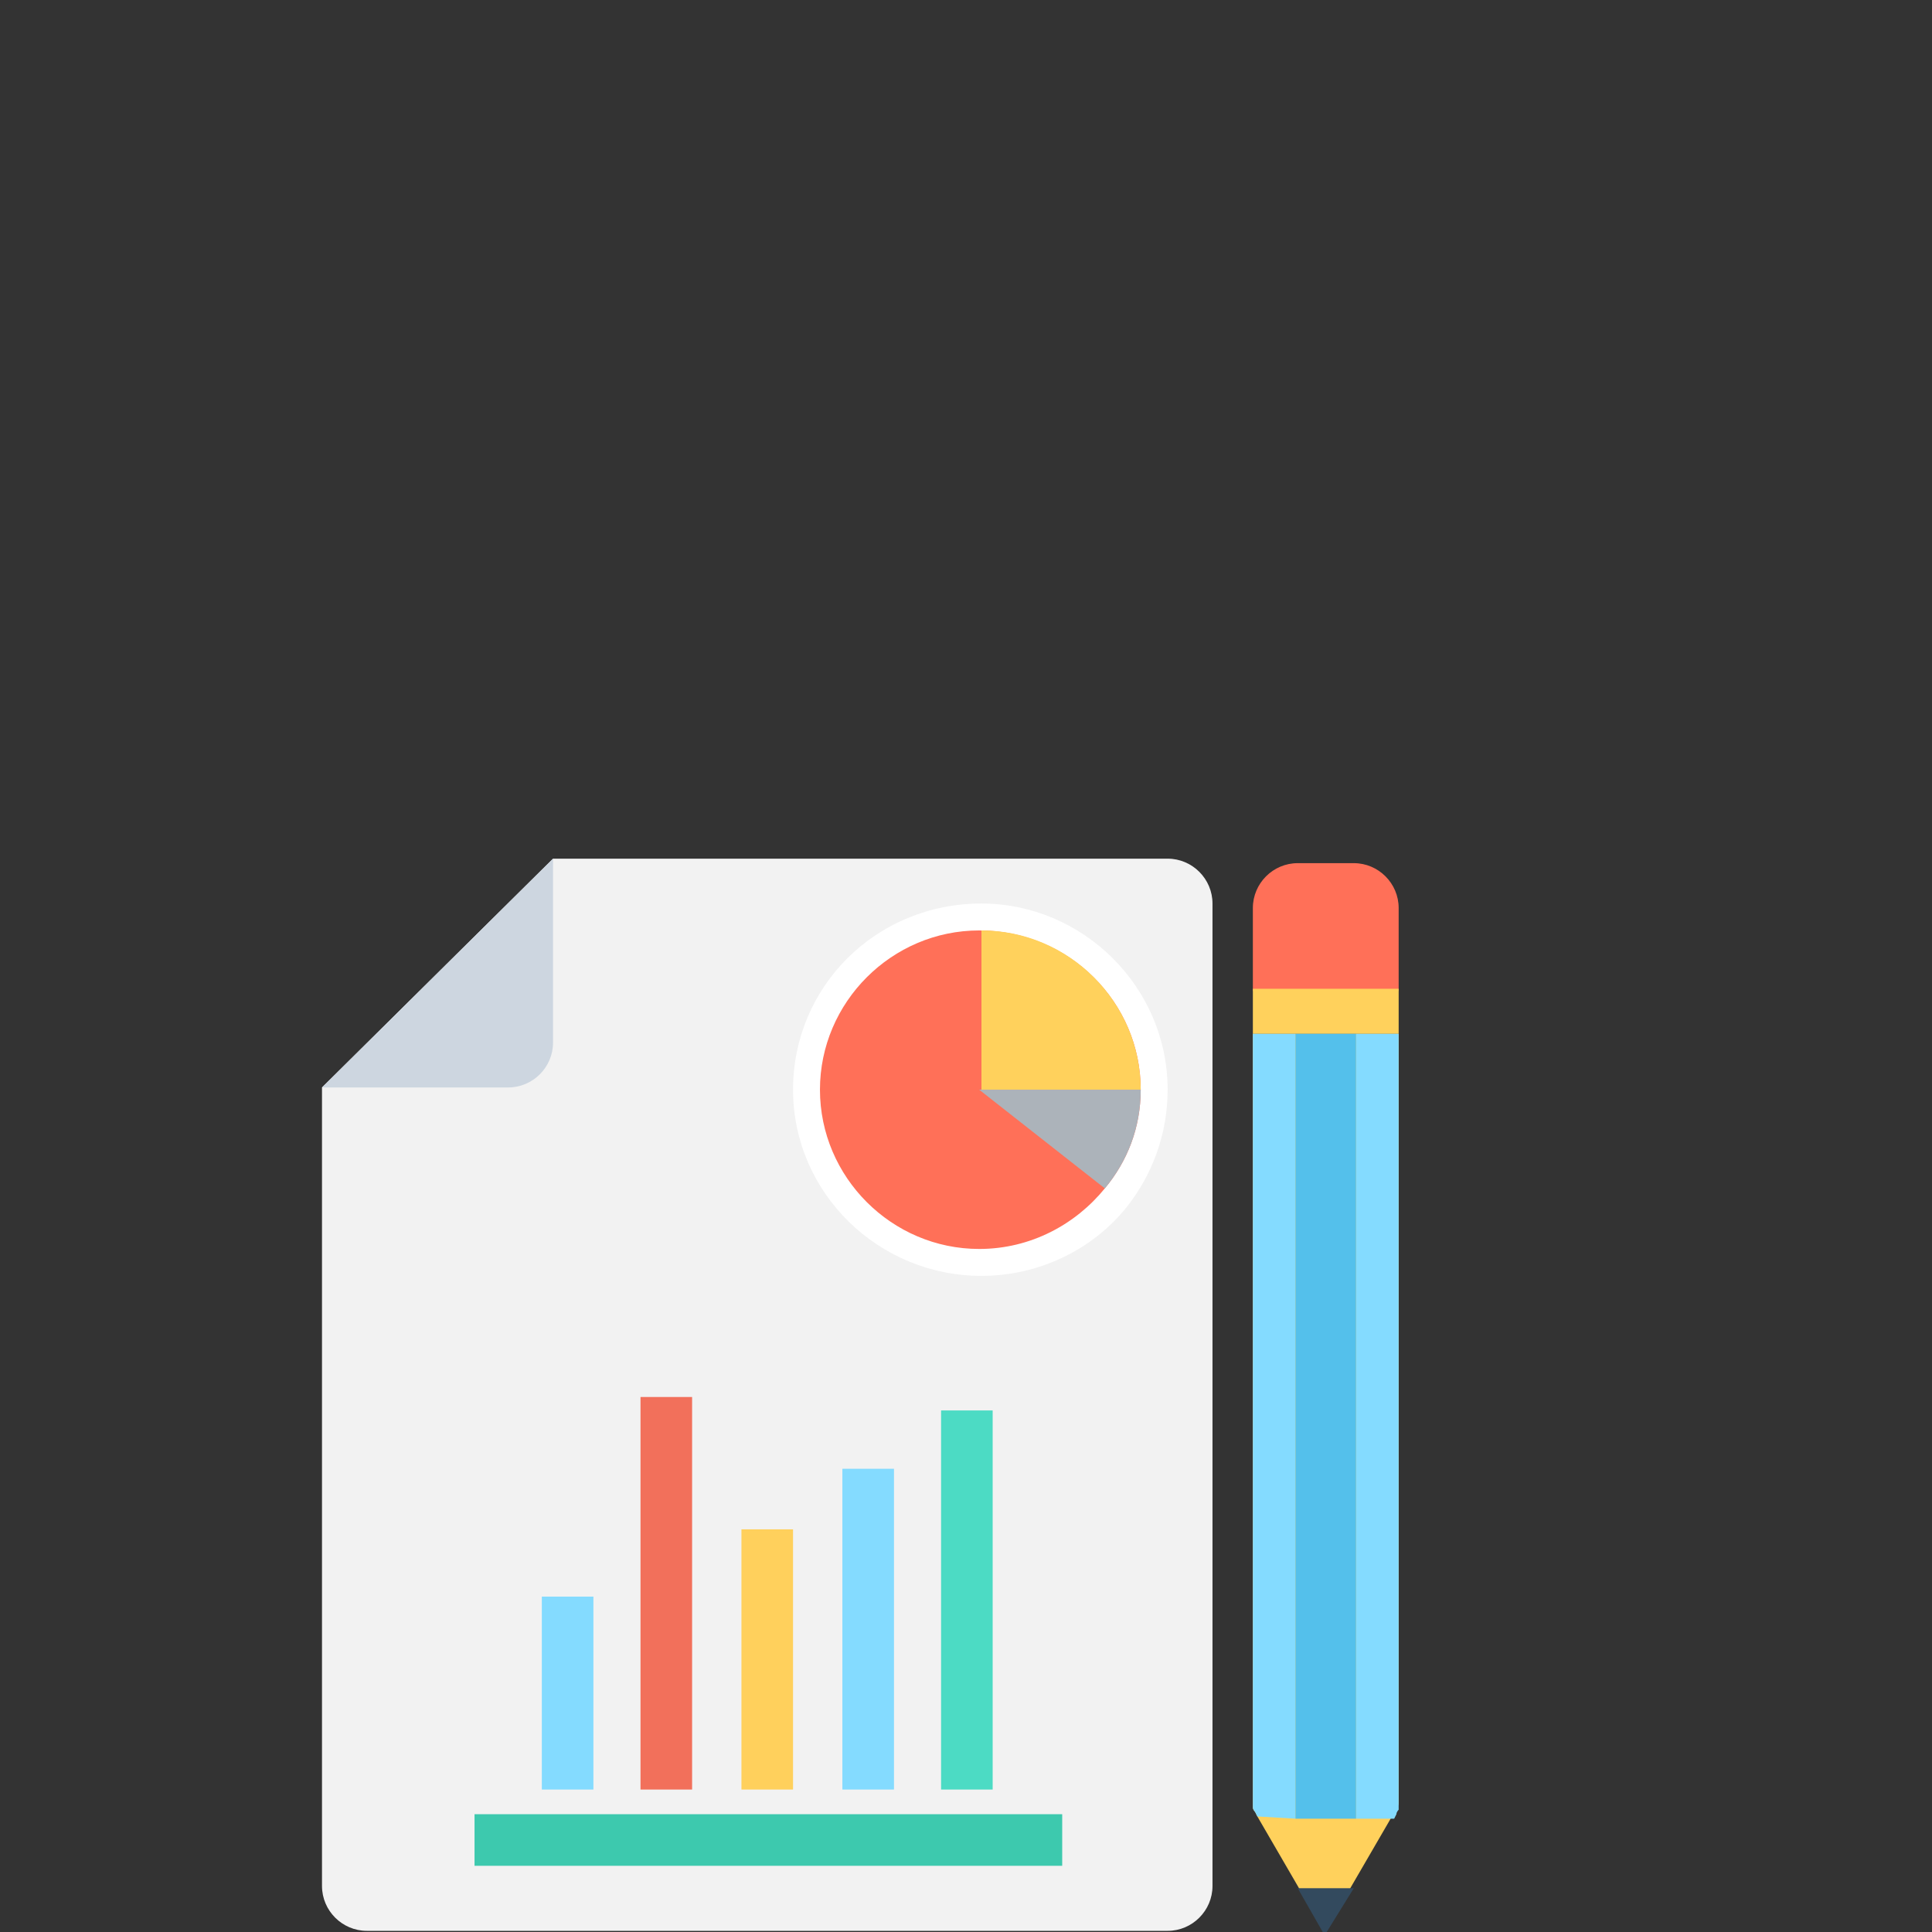 <?xml version="1.0" encoding="iso-8859-1"?>
<!-- Uploaded to: SVG Repo, www.svgrepo.com, Generator: SVG Repo Mixer Tools -->
<svg version="1.1" id="Layer_1" xmlns="http://www.w3.org/2000/svg" xmlns:xlink="http://www.w3.org/1999/xlink" 
	 viewBox="-150 -400 900 900" xml:space="preserve">
<rect x="-150" y="-400" width="900" height="900" fill="#333333" stroke="none"/>
<path style="fill:#FFD15C;" d="M501.551,438.857V81.502h-67.918v357.355c0,1.045,0,2.09,0,3.135s1.045,2.09,1.045,2.09l1.045,2.09
	l18.808,32.392l12.539,21.943l12.539-21.943l18.808-32.392l1.045-2.09c0-1.045,1.045-2.09,1.045-2.09
	C501.551,440.947,501.551,440.947,501.551,438.857z"/>
<g>
	<path style="fill:#84DBFF;" d="M453.486,447.216V81.502h-19.853v357.355c0,1.045,0,2.09,0,3.135s1.045,2.09,1.045,2.09l1.045,2.09
		L453.486,447.216L453.486,447.216z"/>
	<path style="fill:#84DBFF;" d="M501.551,438.857V81.502h-19.853v365.714h17.763l1.045-2.09c0-1.045,1.045-2.09,1.045-2.09
		C501.551,440.947,501.551,440.947,501.551,438.857z"/>
</g>
<polygon style="fill:#334A5E;" points="480.653,479.608 454.531,479.608 467.069,501.551 "/>
<path style="fill:#FF7058;" d="M480.653,2.09h-26.122c-11.494,0-20.898,9.404-20.898,20.898v38.661h67.918V22.988
	C501.551,11.494,492.147,2.09,480.653,2.09z"/>
<rect x="453.486" y="81.502" style="fill:#54C0EB;" width="28.212" height="365.714"/>
<rect x="433.633" y="60.604" style="fill:#FFD15C;" width="67.918" height="20.898"/>
<path style="fill:#F2F2F2;" d="M0,478.563c0,11.494,9.404,20.898,20.898,20.898h373.029c11.494,0,20.898-9.404,20.898-20.898V20.898
	C414.824,9.404,405.42,0,393.927,0H107.624L0,106.58V478.563z"/>
<path style="fill:#CDD6E0;" d="M0,106.58h86.727c11.494,0,20.898-9.404,20.898-20.898V0L0,106.58z"/>
<path style="fill:#FFFFFF;" d="M393.927,107.624c0,20.898-7.314,39.706-18.808,54.335c-15.673,19.853-40.751,32.392-67.918,32.392
	c-48.065,0-87.771-38.661-87.771-86.727S258.09,20.898,307.2,20.898C354.22,20.898,393.927,59.559,393.927,107.624z"/>
<path style="fill:#FF7058;" d="M381.388,107.624c0,17.763-6.269,33.437-16.718,45.976c-13.584,16.718-34.482,28.212-58.514,28.212
	c-40.751,0-74.188-33.437-74.188-74.188s33.437-74.188,74.188-74.188C347.951,33.437,381.388,66.873,381.388,107.624z"/>
<path style="fill:#FFD15C;" d="M381.388,107.624H307.2V33.437C347.951,33.437,381.388,66.873,381.388,107.624z"/>
<path style="fill:#ACB3BA;" d="M381.388,107.624c0,17.763-6.269,33.437-16.718,45.976l-58.514-45.976
	C306.155,107.624,381.388,107.624,381.388,107.624z"/>
<rect x="288.392" y="257.045" style="fill:#4CDBC4;" width="24.033" height="176.588"/>
<rect x="242.416" y="284.212" style="fill:#84DBFF;" width="24.033" height="149.42"/>
<rect x="195.396" y="312.424" style="fill:#FFD05C;" width="24.033" height="121.208"/>
<rect x="148.376" y="250.776" style="fill:#F2705B;" width="24.033" height="182.857"/>
<rect x="102.4" y="343.771" style="fill:#84DBFF;" width="24.033" height="89.861"/>
<rect x="71.053" y="445.126" style="fill:#3DC9AE;" width="273.763" height="24.033"/>
</svg>
